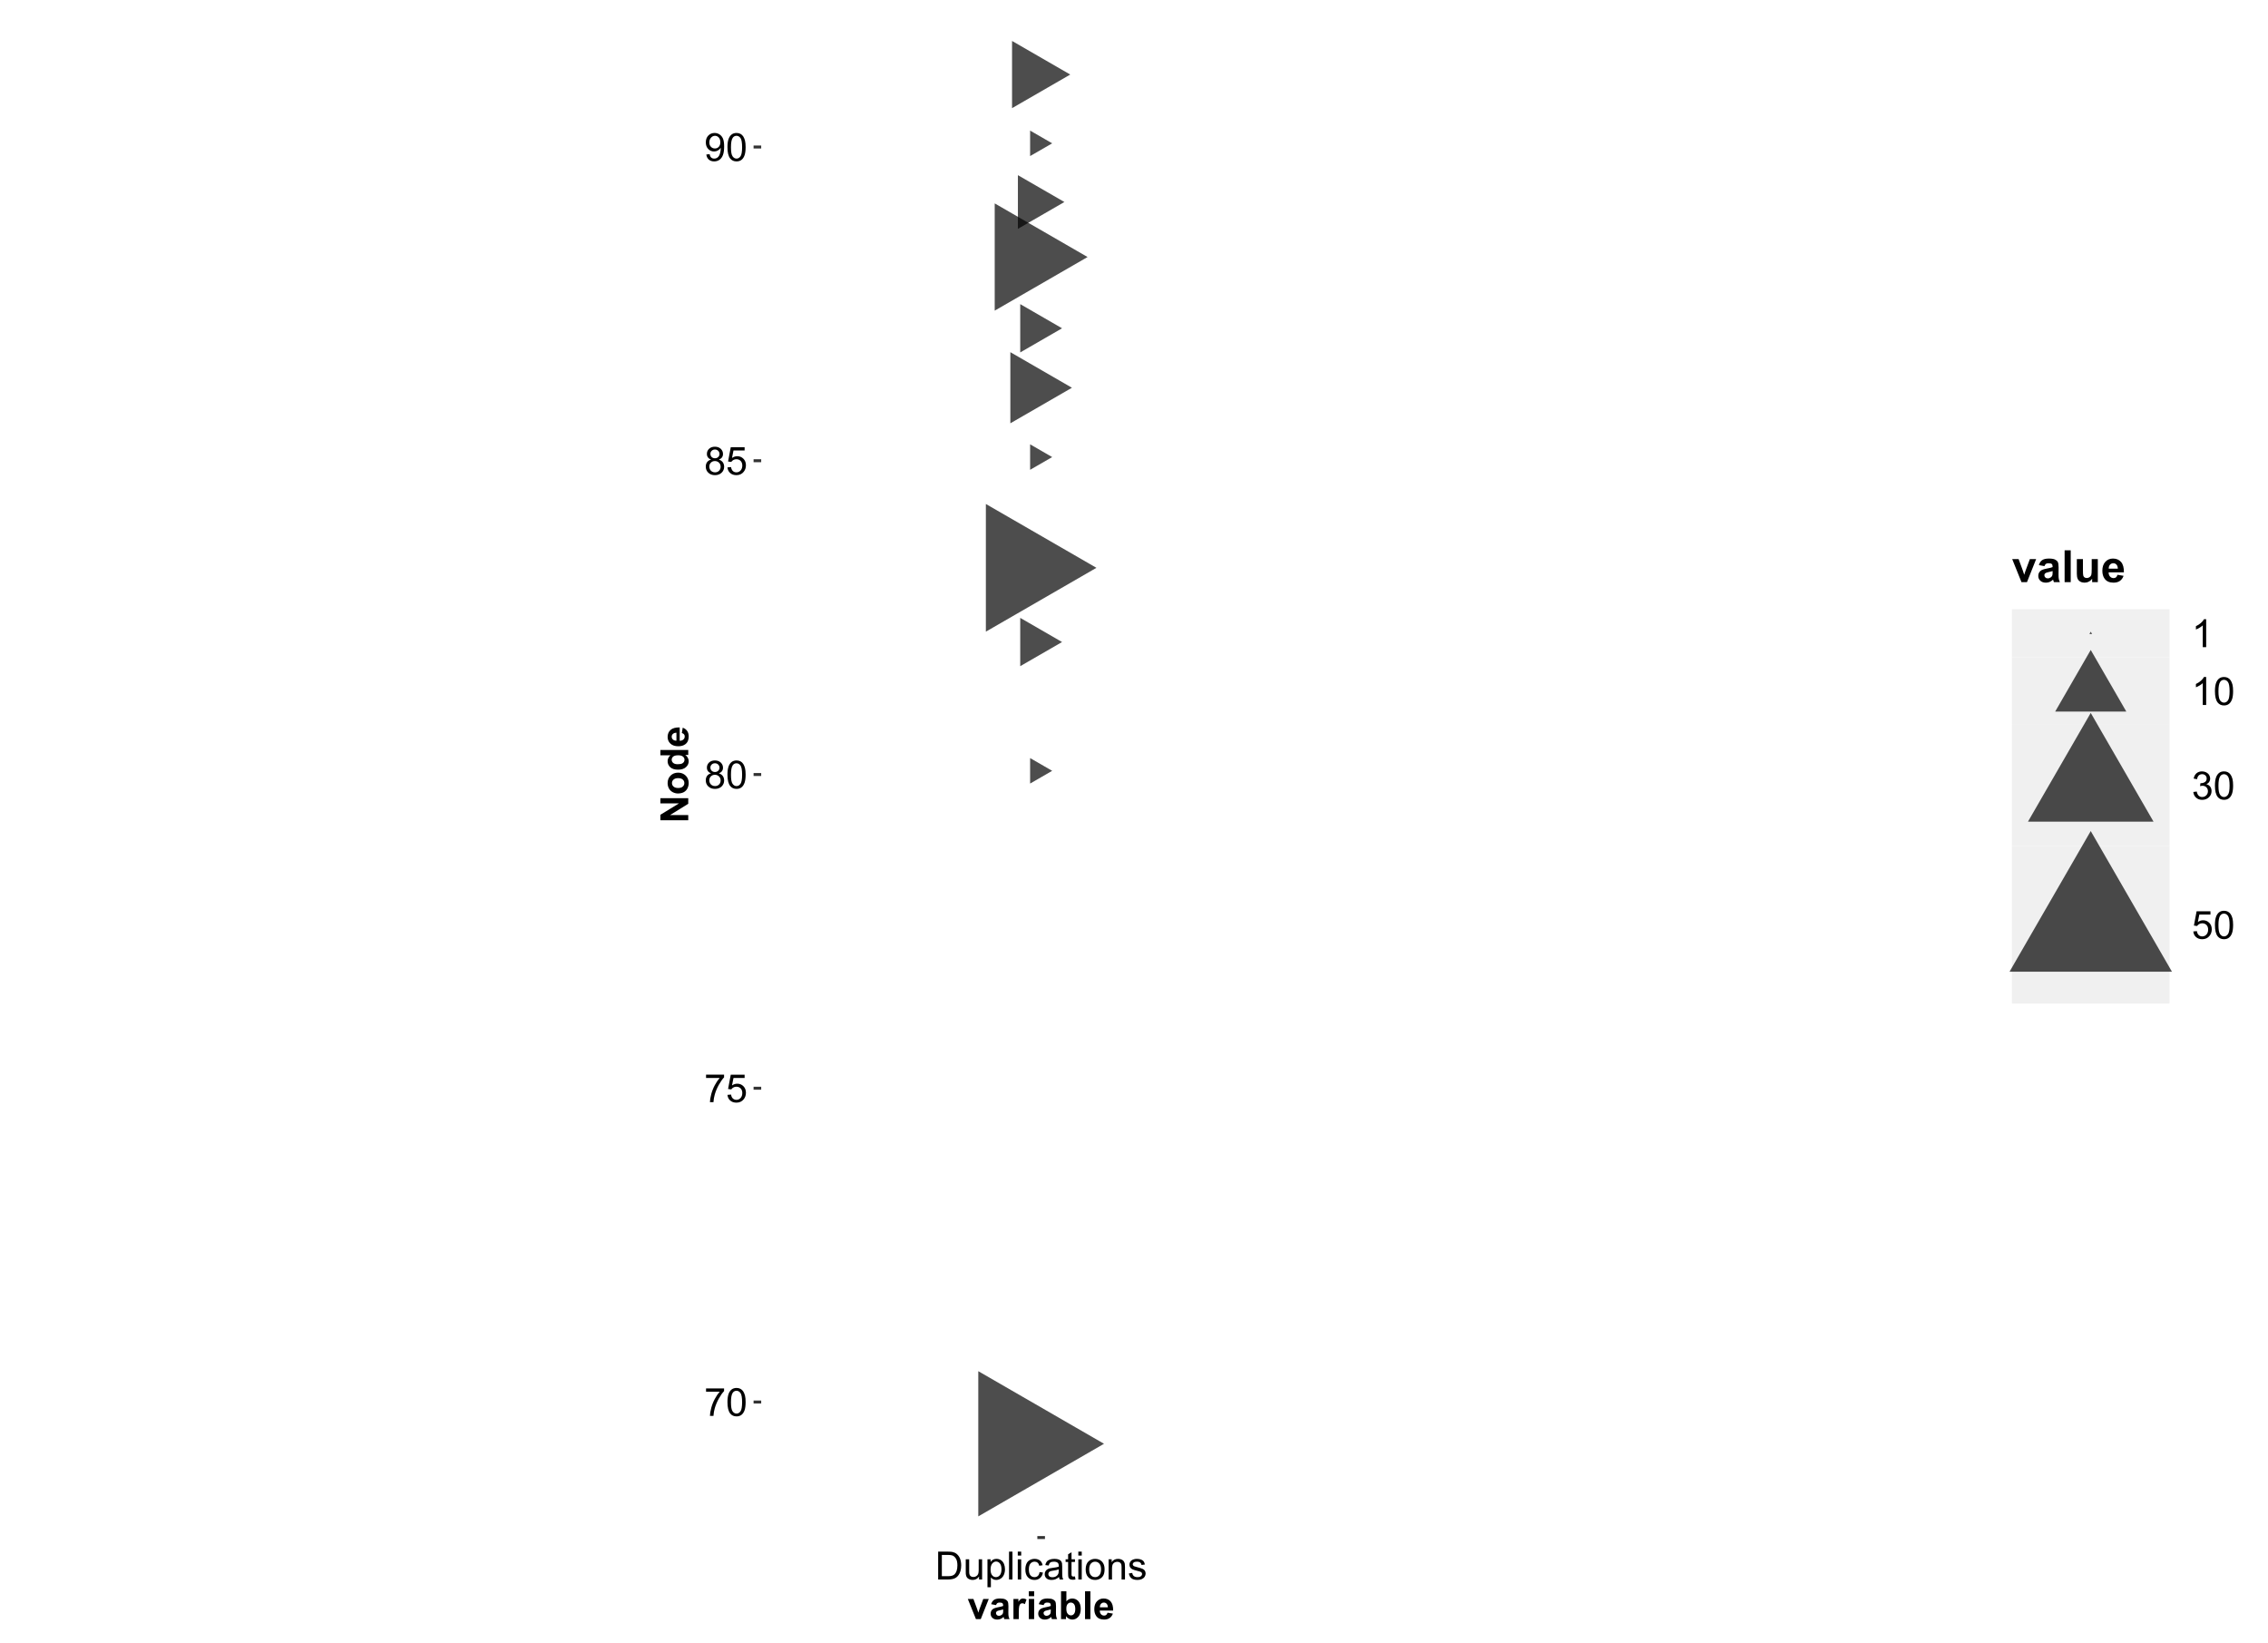 <?xml version="1.0" encoding="UTF-8" standalone="no"?>
<svg
   width="816pt"
   height="591pt"
   viewBox="0 0 816 591"
   version="1.1"
   id="svg33265"
   sodipodi:docname="dupes_triangles.svg"
   inkscape:version="1.2.2 (732a01da63, 2022-12-09)"
   xmlns:inkscape="http://www.inkscape.org/namespaces/inkscape"
   xmlns:sodipodi="http://sodipodi.sourceforge.net/DTD/sodipodi-0.dtd"
   xmlns:xlink="http://www.w3.org/1999/xlink"
   xmlns="http://www.w3.org/2000/svg"
   xmlns:svg="http://www.w3.org/2000/svg">
  <sodipodi:namedview
     id="namedview33267"
     pagecolor="#ffffff"
     bordercolor="#000000"
     borderopacity="0.25"
     inkscape:showpageshadow="2"
     inkscape:pageopacity="0.0"
     inkscape:pagecheckerboard="0"
     inkscape:deskcolor="#d1d1d1"
     inkscape:document-units="pt"
     showgrid="false"
     inkscape:zoom="0.84081346"
     inkscape:cx="604.17682"
     inkscape:cy="242.02752"
     inkscape:window-width="958"
     inkscape:window-height="1002"
     inkscape:window-x="2874"
     inkscape:window-y="0"
     inkscape:window-maximized="0"
     inkscape:current-layer="svg33265" />
  <defs
     id="defs33046">
    <g
       id="g33014">
      <symbol
         overflow="visible"
         id="glyph0-0">
        <path
           style="stroke:none;"
           d="M 1.75 0 L 1.75 -8.75 L 8.75 -8.75 L 8.75 0 Z M 1.969 -0.219 L 8.531 -0.219 L 8.531 -8.531 L 1.969 -8.531 Z M 1.969 -0.219 "
           id="path32900" />
      </symbol>
      <symbol
         overflow="visible"
         id="glyph0-1">
        <path
           style="stroke:none;"
           d="M 0.664 -8.711 L 0.664 -9.891 L 7.148 -9.891 L 7.148 -8.934 C 6.512 -8.25 5.879 -7.348 5.254 -6.227 C 4.625 -5.098 4.141 -3.941 3.801 -2.754 C 3.551 -1.914 3.395 -0.996 3.328 0 L 2.062 0 C 2.078 -0.789 2.23 -1.738 2.527 -2.855 C 2.82 -3.969 3.246 -5.047 3.801 -6.086 C 4.352 -7.121 4.941 -7.996 5.57 -8.711 Z M 0.664 -8.711 "
           id="path32903" />
      </symbol>
      <symbol
         overflow="visible"
         id="glyph0-2">
        <path
           style="stroke:none;"
           d="M 0.582 -4.941 C 0.578 -6.121 0.699 -7.074 0.945 -7.801 C 1.188 -8.52 1.551 -9.078 2.031 -9.473 C 2.512 -9.863 3.117 -10.059 3.848 -10.062 C 4.383 -10.059 4.855 -9.953 5.262 -9.738 C 5.668 -9.52 6 -9.207 6.266 -8.801 C 6.527 -8.391 6.738 -7.891 6.891 -7.309 C 7.039 -6.723 7.113 -5.934 7.117 -4.941 C 7.113 -3.762 6.992 -2.812 6.754 -2.094 C 6.508 -1.367 6.145 -0.809 5.668 -0.418 C 5.184 -0.023 4.578 0.168 3.848 0.172 C 2.879 0.168 2.121 -0.176 1.57 -0.867 C 0.91 -1.699 0.578 -3.055 0.582 -4.941 Z M 1.844 -4.941 C 1.84 -3.293 2.031 -2.199 2.422 -1.656 C 2.805 -1.109 3.281 -0.836 3.848 -0.84 C 4.41 -0.836 4.887 -1.109 5.273 -1.66 C 5.656 -2.203 5.848 -3.297 5.852 -4.941 C 5.848 -6.59 5.656 -7.688 5.273 -8.23 C 4.887 -8.77 4.406 -9.039 3.836 -9.043 C 3.27 -9.039 2.816 -8.801 2.48 -8.328 C 2.051 -7.711 1.84 -6.582 1.844 -4.941 Z M 1.844 -4.941 "
           id="path32906" />
      </symbol>
      <symbol
         overflow="visible"
         id="glyph0-3">
        <path
           style="stroke:none;"
           d="M 0.582 -2.625 L 1.875 -2.734 C 1.969 -2.102 2.188 -1.629 2.539 -1.312 C 2.883 -0.996 3.305 -0.836 3.801 -0.84 C 4.391 -0.836 4.891 -1.059 5.305 -1.508 C 5.711 -1.953 5.918 -2.547 5.922 -3.289 C 5.918 -3.984 5.719 -4.539 5.328 -4.949 C 4.93 -5.352 4.414 -5.555 3.781 -5.559 C 3.383 -5.555 3.027 -5.465 2.707 -5.285 C 2.387 -5.105 2.133 -4.871 1.953 -4.586 L 0.801 -4.738 L 1.77 -9.883 L 6.754 -9.883 L 6.754 -8.711 L 2.754 -8.711 L 2.215 -6.016 C 2.816 -6.434 3.445 -6.645 4.109 -6.645 C 4.98 -6.645 5.719 -6.34 6.324 -5.734 C 6.922 -5.129 7.223 -4.352 7.227 -3.398 C 7.223 -2.492 6.961 -1.707 6.434 -1.047 C 5.789 -0.234 4.91 0.168 3.801 0.172 C 2.887 0.168 2.141 -0.082 1.566 -0.594 C 0.988 -1.102 0.66 -1.781 0.582 -2.625 Z M 0.582 -2.625 "
           id="path32909" />
      </symbol>
      <symbol
         overflow="visible"
         id="glyph0-4">
        <path
           style="stroke:none;"
           d="M 2.477 -5.434 C 1.965 -5.617 1.586 -5.887 1.34 -6.234 C 1.09 -6.578 0.965 -6.992 0.969 -7.477 C 0.965 -8.203 1.227 -8.816 1.754 -9.316 C 2.277 -9.812 2.977 -10.059 3.848 -10.062 C 4.719 -10.059 5.422 -9.805 5.961 -9.301 C 6.492 -8.789 6.762 -8.172 6.762 -7.445 C 6.762 -6.977 6.637 -6.57 6.395 -6.23 C 6.148 -5.883 5.781 -5.617 5.285 -5.434 C 5.898 -5.23 6.363 -4.906 6.688 -4.461 C 7.008 -4.012 7.172 -3.48 7.172 -2.863 C 7.172 -2.004 6.867 -1.285 6.262 -0.703 C 5.652 -0.121 4.855 0.168 3.867 0.172 C 2.879 0.168 2.082 -0.121 1.477 -0.707 C 0.867 -1.289 0.562 -2.02 0.566 -2.898 C 0.562 -3.547 0.727 -4.094 1.062 -4.535 C 1.391 -4.973 1.863 -5.27 2.477 -5.434 Z M 2.227 -7.52 C 2.227 -7.043 2.379 -6.656 2.684 -6.355 C 2.988 -6.055 3.383 -5.906 3.875 -5.906 C 4.344 -5.906 4.734 -6.055 5.039 -6.352 C 5.344 -6.648 5.496 -7.016 5.496 -7.453 C 5.496 -7.902 5.34 -8.281 5.027 -8.59 C 4.715 -8.895 4.324 -9.047 3.863 -9.051 C 3.387 -9.047 2.996 -8.895 2.691 -8.598 C 2.379 -8.293 2.227 -7.934 2.227 -7.52 Z M 1.832 -2.891 C 1.828 -2.539 1.91 -2.203 2.082 -1.875 C 2.246 -1.547 2.496 -1.289 2.824 -1.109 C 3.152 -0.926 3.504 -0.836 3.883 -0.84 C 4.469 -0.836 4.953 -1.027 5.34 -1.406 C 5.719 -1.785 5.91 -2.266 5.914 -2.852 C 5.91 -3.441 5.715 -3.93 5.32 -4.32 C 4.926 -4.703 4.434 -4.898 3.844 -4.902 C 3.262 -4.898 2.781 -4.707 2.402 -4.328 C 2.02 -3.941 1.828 -3.461 1.832 -2.891 Z M 1.832 -2.891 "
           id="path32912" />
      </symbol>
      <symbol
         overflow="visible"
         id="glyph0-5">
        <path
           style="stroke:none;"
           d="M 0.766 -2.316 L 1.949 -2.426 C 2.047 -1.871 2.238 -1.465 2.52 -1.215 C 2.801 -0.961 3.164 -0.836 3.609 -0.84 C 3.984 -0.836 4.312 -0.922 4.602 -1.098 C 4.883 -1.27 5.117 -1.504 5.305 -1.793 C 5.484 -2.082 5.637 -2.473 5.762 -2.965 C 5.879 -3.457 5.941 -3.957 5.945 -4.469 C 5.941 -4.523 5.941 -4.605 5.941 -4.719 C 5.691 -4.32 5.352 -4.004 4.93 -3.762 C 4.5 -3.52 4.039 -3.398 3.547 -3.398 C 2.715 -3.398 2.016 -3.699 1.441 -4.301 C 0.867 -4.902 0.578 -5.695 0.582 -6.68 C 0.578 -7.695 0.879 -8.512 1.48 -9.133 C 2.078 -9.75 2.828 -10.059 3.734 -10.062 C 4.383 -10.059 4.98 -9.883 5.52 -9.535 C 6.059 -9.18 6.469 -8.68 6.75 -8.035 C 7.031 -7.383 7.172 -6.445 7.172 -5.215 C 7.172 -3.934 7.031 -2.914 6.754 -2.156 C 6.473 -1.398 6.059 -0.82 5.512 -0.422 C 4.961 -0.027 4.316 0.168 3.582 0.172 C 2.793 0.168 2.152 -0.047 1.66 -0.48 C 1.16 -0.914 0.863 -1.523 0.766 -2.316 Z M 5.805 -6.742 C 5.801 -7.445 5.613 -8.004 5.238 -8.422 C 4.863 -8.832 4.41 -9.039 3.883 -9.043 C 3.332 -9.039 2.855 -8.816 2.453 -8.371 C 2.043 -7.922 1.84 -7.344 1.844 -6.637 C 1.84 -5.996 2.031 -5.477 2.422 -5.082 C 2.805 -4.68 3.281 -4.48 3.848 -4.484 C 4.414 -4.48 4.883 -4.68 5.254 -5.082 C 5.617 -5.477 5.801 -6.031 5.805 -6.742 Z M 5.805 -6.742 "
           id="path32915" />
      </symbol>
      <symbol
         overflow="visible"
         id="glyph0-6">
        <path
           style="stroke:none;"
           d="M 1.078 0 L 1.078 -10.023 L 4.531 -10.023 C 5.309 -10.02 5.906 -9.973 6.316 -9.879 C 6.891 -9.746 7.379 -9.504 7.785 -9.16 C 8.312 -8.711 8.707 -8.141 8.973 -7.449 C 9.23 -6.75 9.363 -5.957 9.367 -5.066 C 9.363 -4.301 9.273 -3.625 9.098 -3.039 C 8.918 -2.449 8.691 -1.965 8.414 -1.582 C 8.137 -1.195 7.832 -0.891 7.504 -0.672 C 7.172 -0.449 6.773 -0.281 6.305 -0.172 C 5.836 -0.055 5.297 0 4.695 0 Z M 2.406 -1.184 L 4.547 -1.184 C 5.207 -1.184 5.723 -1.242 6.102 -1.367 C 6.473 -1.484 6.773 -1.66 7 -1.887 C 7.312 -2.199 7.559 -2.621 7.734 -3.156 C 7.91 -3.684 7.996 -4.328 8 -5.086 C 7.996 -6.133 7.824 -6.938 7.48 -7.5 C 7.133 -8.062 6.715 -8.438 6.227 -8.633 C 5.871 -8.766 5.301 -8.836 4.512 -8.84 L 2.406 -8.84 Z M 2.406 -1.184 "
           id="path32918" />
      </symbol>
      <symbol
         overflow="visible"
         id="glyph0-7">
        <path
           style="stroke:none;"
           d="M 5.68 0 L 5.68 -1.066 C 5.109 -0.246 4.344 0.164 3.375 0.164 C 2.945 0.164 2.543 0.082 2.176 -0.082 C 1.801 -0.246 1.527 -0.449 1.348 -0.699 C 1.168 -0.945 1.039 -1.25 0.969 -1.613 C 0.914 -1.852 0.891 -2.234 0.895 -2.762 L 0.895 -7.258 L 2.125 -7.258 L 2.125 -3.234 C 2.121 -2.59 2.148 -2.156 2.203 -1.934 C 2.277 -1.609 2.438 -1.355 2.691 -1.172 C 2.941 -0.984 3.254 -0.891 3.625 -0.895 C 3.988 -0.891 4.332 -0.984 4.66 -1.176 C 4.98 -1.363 5.211 -1.621 5.348 -1.949 C 5.48 -2.273 5.547 -2.746 5.551 -3.371 L 5.551 -7.258 L 6.781 -7.258 L 6.781 0 Z M 5.68 0 "
           id="path32921" />
      </symbol>
      <symbol
         overflow="visible"
         id="glyph0-8">
        <path
           style="stroke:none;"
           d="M 0.922 2.781 L 0.922 -7.258 L 2.043 -7.258 L 2.043 -6.316 C 2.305 -6.684 2.602 -6.957 2.938 -7.145 C 3.266 -7.324 3.672 -7.418 4.148 -7.422 C 4.766 -7.418 5.312 -7.258 5.789 -6.945 C 6.262 -6.625 6.617 -6.176 6.863 -5.594 C 7.102 -5.012 7.223 -4.375 7.227 -3.684 C 7.223 -2.938 7.09 -2.27 6.824 -1.676 C 6.555 -1.082 6.168 -0.625 5.664 -0.309 C 5.152 0.008 4.617 0.164 4.062 0.164 C 3.648 0.164 3.281 0.078 2.957 -0.094 C 2.629 -0.266 2.359 -0.484 2.152 -0.75 L 2.152 2.781 Z M 2.039 -3.59 C 2.039 -2.652 2.227 -1.961 2.605 -1.516 C 2.98 -1.066 3.438 -0.844 3.977 -0.848 C 4.52 -0.844 4.988 -1.074 5.383 -1.539 C 5.77 -2 5.965 -2.719 5.969 -3.691 C 5.965 -4.613 5.773 -5.305 5.398 -5.77 C 5.016 -6.227 4.562 -6.457 4.031 -6.461 C 3.508 -6.457 3.043 -6.211 2.641 -5.727 C 2.238 -5.234 2.039 -4.523 2.039 -3.59 Z M 2.039 -3.59 "
           id="path32924" />
      </symbol>
      <symbol
         overflow="visible"
         id="glyph0-9">
        <path
           style="stroke:none;"
           d="M 0.895 0 L 0.895 -10.023 L 2.125 -10.023 L 2.125 0 Z M 0.895 0 "
           id="path32927" />
      </symbol>
      <symbol
         overflow="visible"
         id="glyph0-10">
        <path
           style="stroke:none;"
           d="M 0.93 -8.605 L 0.93 -10.023 L 2.16 -10.023 L 2.16 -8.605 Z M 0.93 0 L 0.93 -7.258 L 2.16 -7.258 L 2.16 0 Z M 0.93 0 "
           id="path32930" />
      </symbol>
      <symbol
         overflow="visible"
         id="glyph0-11">
        <path
           style="stroke:none;"
           d="M 5.66 -2.66 L 6.871 -2.5 C 6.734 -1.664 6.395 -1.012 5.855 -0.543 C 5.309 -0.07 4.641 0.164 3.848 0.164 C 2.852 0.164 2.055 -0.16 1.453 -0.809 C 0.848 -1.457 0.543 -2.387 0.547 -3.602 C 0.543 -4.383 0.676 -5.07 0.938 -5.66 C 1.195 -6.246 1.59 -6.684 2.121 -6.98 C 2.652 -7.27 3.23 -7.418 3.855 -7.422 C 4.645 -7.418 5.289 -7.219 5.789 -6.824 C 6.289 -6.422 6.609 -5.855 6.754 -5.125 L 5.559 -4.941 C 5.441 -5.426 5.238 -5.793 4.953 -6.043 C 4.66 -6.285 4.312 -6.41 3.902 -6.414 C 3.281 -6.41 2.777 -6.188 2.391 -5.746 C 2.004 -5.297 1.809 -4.594 1.812 -3.637 C 1.809 -2.656 1.996 -1.945 2.371 -1.508 C 2.742 -1.062 3.23 -0.844 3.836 -0.848 C 4.316 -0.844 4.719 -0.992 5.043 -1.289 C 5.367 -1.586 5.574 -2.043 5.66 -2.66 Z M 5.66 -2.66 "
           id="path32933" />
      </symbol>
      <symbol
         overflow="visible"
         id="glyph0-12">
        <path
           style="stroke:none;"
           d="M 5.66 -0.895 C 5.203 -0.504 4.762 -0.23 4.344 -0.074 C 3.918 0.086 3.469 0.164 2.988 0.164 C 2.188 0.164 1.574 -0.027 1.148 -0.418 C 0.719 -0.805 0.504 -1.305 0.508 -1.914 C 0.504 -2.266 0.586 -2.59 0.75 -2.887 C 0.91 -3.18 1.121 -3.414 1.383 -3.594 C 1.645 -3.77 1.938 -3.906 2.27 -4 C 2.508 -4.059 2.875 -4.121 3.363 -4.184 C 4.355 -4.301 5.086 -4.441 5.559 -4.609 C 5.559 -4.773 5.559 -4.879 5.562 -4.93 C 5.559 -5.426 5.445 -5.781 5.215 -5.988 C 4.898 -6.266 4.43 -6.402 3.812 -6.406 C 3.23 -6.402 2.805 -6.301 2.531 -6.102 C 2.254 -5.895 2.051 -5.535 1.922 -5.023 L 0.719 -5.188 C 0.824 -5.699 1.004 -6.117 1.258 -6.434 C 1.504 -6.75 1.867 -6.992 2.344 -7.164 C 2.816 -7.332 3.363 -7.418 3.992 -7.422 C 4.609 -7.418 5.113 -7.344 5.504 -7.203 C 5.887 -7.055 6.172 -6.871 6.359 -6.652 C 6.539 -6.43 6.668 -6.152 6.742 -5.816 C 6.777 -5.605 6.797 -5.227 6.801 -4.684 L 6.801 -3.043 C 6.797 -1.895 6.824 -1.172 6.879 -0.871 C 6.934 -0.566 7.035 -0.277 7.191 0 L 5.906 0 C 5.777 -0.254 5.695 -0.551 5.66 -0.895 Z M 5.559 -3.645 C 5.109 -3.461 4.438 -3.305 3.547 -3.18 C 3.039 -3.105 2.684 -3.023 2.473 -2.934 C 2.262 -2.84 2.098 -2.707 1.988 -2.531 C 1.871 -2.355 1.816 -2.16 1.82 -1.949 C 1.816 -1.617 1.941 -1.344 2.191 -1.129 C 2.438 -0.906 2.801 -0.797 3.281 -0.801 C 3.754 -0.797 4.176 -0.898 4.547 -1.109 C 4.914 -1.312 5.184 -1.598 5.359 -1.961 C 5.488 -2.238 5.555 -2.648 5.559 -3.191 Z M 5.559 -3.645 "
           id="path32936" />
      </symbol>
      <symbol
         overflow="visible"
         id="glyph0-13">
        <path
           style="stroke:none;"
           d="M 3.609 -1.102 L 3.789 -0.016 C 3.438 0.059 3.129 0.094 2.859 0.094 C 2.41 0.094 2.062 0.023 1.816 -0.117 C 1.57 -0.258 1.395 -0.441 1.297 -0.672 C 1.195 -0.902 1.148 -1.387 1.148 -2.125 L 1.148 -6.305 L 0.246 -6.305 L 0.246 -7.258 L 1.148 -7.258 L 1.148 -9.059 L 2.371 -9.797 L 2.371 -7.258 L 3.609 -7.258 L 3.609 -6.305 L 2.371 -6.305 L 2.371 -2.059 C 2.367 -1.703 2.387 -1.477 2.434 -1.379 C 2.473 -1.277 2.547 -1.199 2.648 -1.141 C 2.746 -1.082 2.887 -1.055 3.07 -1.055 C 3.203 -1.055 3.383 -1.07 3.609 -1.102 Z M 3.609 -1.102 "
           id="path32939" />
      </symbol>
      <symbol
         overflow="visible"
         id="glyph0-14">
        <path
           style="stroke:none;"
           d="M 0.465 -3.629 C 0.461 -4.973 0.836 -5.969 1.586 -6.617 C 2.207 -7.148 2.969 -7.418 3.867 -7.422 C 4.867 -7.418 5.684 -7.09 6.316 -6.441 C 6.949 -5.785 7.266 -4.883 7.266 -3.734 C 7.266 -2.797 7.125 -2.062 6.844 -1.527 C 6.562 -0.992 6.152 -0.578 5.621 -0.281 C 5.082 0.016 4.5 0.164 3.867 0.164 C 2.852 0.164 2.027 -0.16 1.402 -0.812 C 0.773 -1.461 0.461 -2.398 0.465 -3.629 Z M 1.73 -3.629 C 1.727 -2.695 1.93 -2 2.336 -1.539 C 2.738 -1.074 3.25 -0.844 3.867 -0.848 C 4.477 -0.844 4.984 -1.074 5.391 -1.543 C 5.797 -2.004 6 -2.715 6 -3.672 C 6 -4.566 5.793 -5.246 5.387 -5.711 C 4.977 -6.172 4.473 -6.402 3.867 -6.406 C 3.25 -6.402 2.738 -6.172 2.336 -5.715 C 1.93 -5.25 1.727 -4.555 1.73 -3.629 Z M 1.73 -3.629 "
           id="path32942" />
      </symbol>
      <symbol
         overflow="visible"
         id="glyph0-15">
        <path
           style="stroke:none;"
           d="M 0.922 0 L 0.922 -7.258 L 2.031 -7.258 L 2.031 -6.227 C 2.559 -7.02 3.328 -7.418 4.34 -7.422 C 4.773 -7.418 5.176 -7.34 5.547 -7.188 C 5.91 -7.027 6.184 -6.82 6.371 -6.57 C 6.551 -6.312 6.68 -6.012 6.754 -5.66 C 6.797 -5.434 6.82 -5.035 6.82 -4.465 L 6.82 0 L 5.594 0 L 5.594 -4.414 C 5.59 -4.914 5.543 -5.289 5.449 -5.539 C 5.352 -5.785 5.18 -5.984 4.938 -6.137 C 4.691 -6.281 4.406 -6.355 4.082 -6.359 C 3.555 -6.355 3.102 -6.191 2.723 -5.859 C 2.34 -5.523 2.148 -4.891 2.152 -3.965 L 2.152 0 Z M 0.922 0 "
           id="path32945" />
      </symbol>
      <symbol
         overflow="visible"
         id="glyph0-16">
        <path
           style="stroke:none;"
           d="M 0.43 -2.168 L 1.648 -2.359 C 1.711 -1.867 1.902 -1.492 2.219 -1.234 C 2.527 -0.973 2.965 -0.844 3.527 -0.848 C 4.09 -0.844 4.508 -0.957 4.785 -1.191 C 5.055 -1.418 5.191 -1.691 5.195 -2.004 C 5.191 -2.281 5.07 -2.5 4.832 -2.66 C 4.66 -2.77 4.242 -2.906 3.574 -3.078 C 2.672 -3.301 2.047 -3.5 1.699 -3.668 C 1.348 -3.832 1.082 -4.059 0.906 -4.355 C 0.723 -4.645 0.633 -4.973 0.637 -5.332 C 0.633 -5.652 0.707 -5.949 0.855 -6.23 C 1.004 -6.504 1.203 -6.734 1.461 -6.918 C 1.648 -7.055 1.91 -7.172 2.246 -7.273 C 2.574 -7.367 2.93 -7.418 3.309 -7.422 C 3.875 -7.418 4.375 -7.336 4.809 -7.176 C 5.234 -7.008 5.551 -6.785 5.762 -6.508 C 5.965 -6.227 6.109 -5.852 6.188 -5.387 L 4.984 -5.223 C 4.926 -5.59 4.766 -5.883 4.508 -6.098 C 4.242 -6.305 3.875 -6.41 3.398 -6.414 C 2.832 -6.41 2.426 -6.316 2.188 -6.133 C 1.941 -5.941 1.82 -5.723 1.824 -5.477 C 1.82 -5.312 1.871 -5.168 1.977 -5.047 C 2.07 -4.91 2.227 -4.801 2.445 -4.719 C 2.566 -4.668 2.93 -4.562 3.535 -4.402 C 4.402 -4.168 5.012 -3.98 5.355 -3.832 C 5.699 -3.684 5.969 -3.465 6.164 -3.184 C 6.359 -2.898 6.457 -2.551 6.461 -2.133 C 6.457 -1.719 6.336 -1.332 6.102 -0.973 C 5.859 -0.609 5.516 -0.328 5.066 -0.133 C 4.613 0.066 4.102 0.164 3.535 0.164 C 2.586 0.164 1.867 -0.031 1.375 -0.422 C 0.879 -0.812 0.562 -1.395 0.43 -2.168 Z M 0.43 -2.168 "
           id="path32948" />
      </symbol>
      <symbol
         overflow="visible"
         id="glyph0-17">
        <path
           style="stroke:none;"
           d="M 5.215 0 L 3.984 0 L 3.984 -7.84 C 3.688 -7.559 3.297 -7.273 2.816 -6.992 C 2.336 -6.707 1.906 -6.496 1.523 -6.359 L 1.523 -7.547 C 2.211 -7.867 2.812 -8.258 3.328 -8.723 C 3.844 -9.18 4.207 -9.625 4.422 -10.062 L 5.215 -10.062 Z M 5.215 0 "
           id="path32951" />
      </symbol>
      <symbol
         overflow="visible"
         id="glyph0-18">
        <path
           style="stroke:none;"
           d="M 0.586 -2.645 L 1.82 -2.809 C 1.957 -2.109 2.195 -1.609 2.539 -1.301 C 2.875 -0.992 3.289 -0.836 3.781 -0.84 C 4.355 -0.836 4.844 -1.039 5.246 -1.441 C 5.641 -1.84 5.84 -2.336 5.844 -2.934 C 5.84 -3.496 5.656 -3.961 5.289 -4.332 C 4.918 -4.695 4.449 -4.879 3.883 -4.883 C 3.648 -4.879 3.359 -4.832 3.016 -4.742 L 3.152 -5.824 C 3.23 -5.816 3.297 -5.812 3.352 -5.812 C 3.875 -5.812 4.344 -5.949 4.766 -6.223 C 5.18 -6.496 5.391 -6.914 5.395 -7.484 C 5.391 -7.934 5.238 -8.309 4.934 -8.605 C 4.629 -8.898 4.234 -9.047 3.754 -9.051 C 3.273 -9.047 2.875 -8.895 2.555 -8.598 C 2.234 -8.293 2.027 -7.844 1.941 -7.246 L 0.711 -7.465 C 0.859 -8.289 1.203 -8.926 1.734 -9.383 C 2.266 -9.832 2.93 -10.059 3.727 -10.062 C 4.273 -10.059 4.773 -9.941 5.234 -9.711 C 5.691 -9.473 6.043 -9.152 6.289 -8.75 C 6.531 -8.34 6.656 -7.91 6.656 -7.457 C 6.656 -7.023 6.539 -6.629 6.309 -6.273 C 6.074 -5.918 5.73 -5.637 5.277 -5.43 C 5.867 -5.289 6.328 -5.004 6.656 -4.574 C 6.984 -4.141 7.148 -3.602 7.148 -2.961 C 7.148 -2.082 6.828 -1.34 6.191 -0.734 C 5.551 -0.125 4.746 0.176 3.773 0.18 C 2.891 0.176 2.16 -0.082 1.582 -0.605 C 1 -1.129 0.668 -1.809 0.586 -2.645 Z M 0.586 -2.645 "
           id="path32954" />
      </symbol>
      <symbol
         overflow="visible"
         id="glyph1-0">
        <path
           style="stroke:none;"
           d="M 1.75 0 L 1.75 -8.75 L 8.75 -8.75 L 8.75 0 Z M 1.969 -0.219 L 8.531 -0.219 L 8.531 -8.531 L 1.969 -8.531 Z M 1.969 -0.219 "
           id="path32957" />
      </symbol>
      <symbol
         overflow="visible"
         id="glyph1-1">
        <path
           style="stroke:none;"
           d="M 3 0 L 0.074 -7.258 L 2.094 -7.258 L 3.461 -3.555 L 3.855 -2.316 C 3.957 -2.629 4.023 -2.836 4.055 -2.938 C 4.117 -3.141 4.184 -3.348 4.258 -3.555 L 5.641 -7.258 L 7.617 -7.258 L 4.73 0 Z M 3 0 "
           id="path32960" />
      </symbol>
      <symbol
         overflow="visible"
         id="glyph1-2">
        <path
           style="stroke:none;"
           d="M 2.441 -5.047 L 0.695 -5.359 C 0.891 -6.059 1.227 -6.578 1.707 -6.918 C 2.184 -7.25 2.898 -7.418 3.844 -7.422 C 4.695 -7.418 5.332 -7.316 5.754 -7.117 C 6.172 -6.914 6.465 -6.656 6.641 -6.348 C 6.809 -6.031 6.895 -5.461 6.898 -4.629 L 6.875 -2.387 C 6.871 -1.746 6.902 -1.277 6.969 -0.973 C 7.027 -0.668 7.145 -0.344 7.312 0 L 5.414 0 C 5.363 -0.125 5.301 -0.312 5.23 -0.566 C 5.195 -0.68 5.172 -0.754 5.16 -0.793 C 4.828 -0.469 4.477 -0.23 4.105 -0.074 C 3.73 0.086 3.332 0.164 2.914 0.164 C 2.16 0.164 1.57 -0.039 1.145 -0.445 C 0.711 -0.852 0.496 -1.363 0.5 -1.984 C 0.496 -2.391 0.594 -2.754 0.793 -3.078 C 0.984 -3.398 1.262 -3.645 1.617 -3.816 C 1.969 -3.984 2.477 -4.137 3.145 -4.266 C 4.039 -4.434 4.66 -4.59 5.012 -4.738 L 5.012 -4.93 C 5.008 -5.297 4.918 -5.562 4.738 -5.719 C 4.555 -5.875 4.211 -5.953 3.703 -5.953 C 3.359 -5.953 3.09 -5.883 2.902 -5.75 C 2.707 -5.613 2.555 -5.379 2.441 -5.047 Z M 5.012 -3.484 C 4.762 -3.402 4.371 -3.305 3.84 -3.191 C 3.305 -3.078 2.957 -2.969 2.797 -2.859 C 2.543 -2.68 2.418 -2.453 2.422 -2.18 C 2.418 -1.91 2.52 -1.676 2.723 -1.48 C 2.922 -1.281 3.176 -1.184 3.484 -1.188 C 3.832 -1.184 4.164 -1.297 4.477 -1.531 C 4.711 -1.699 4.863 -1.914 4.938 -2.168 C 4.984 -2.332 5.008 -2.641 5.012 -3.102 Z M 5.012 -3.484 "
           id="path32963" />
      </symbol>
      <symbol
         overflow="visible"
         id="glyph1-3">
        <path
           style="stroke:none;"
           d="M 2.844 0 L 0.922 0 L 0.922 -7.258 L 2.707 -7.258 L 2.707 -6.227 C 3.012 -6.715 3.285 -7.035 3.531 -7.191 C 3.773 -7.34 4.051 -7.418 4.359 -7.422 C 4.797 -7.418 5.219 -7.297 5.625 -7.062 L 5.031 -5.387 C 4.707 -5.594 4.406 -5.699 4.129 -5.703 C 3.859 -5.699 3.633 -5.625 3.445 -5.48 C 3.258 -5.328 3.109 -5.062 3.004 -4.676 C 2.895 -4.285 2.84 -3.473 2.844 -2.242 Z M 2.844 0 "
           id="path32966" />
      </symbol>
      <symbol
         overflow="visible"
         id="glyph1-4">
        <path
           style="stroke:none;"
           d="M 1.004 -8.242 L 1.004 -10.023 L 2.926 -10.023 L 2.926 -8.242 Z M 1.004 0 L 1.004 -7.258 L 2.926 -7.258 L 2.926 0 Z M 1.004 0 "
           id="path32969" />
      </symbol>
      <symbol
         overflow="visible"
         id="glyph1-5">
        <path
           style="stroke:none;"
           d="M 0.922 0 L 0.922 -10.023 L 2.844 -10.023 L 2.844 -6.414 C 3.434 -7.082 4.137 -7.418 4.949 -7.422 C 5.828 -7.418 6.559 -7.098 7.141 -6.461 C 7.719 -5.82 8.008 -4.902 8.012 -3.703 C 8.008 -2.461 7.715 -1.504 7.125 -0.84 C 6.535 -0.168 5.816 0.164 4.977 0.164 C 4.559 0.164 4.152 0.062 3.75 -0.145 C 3.344 -0.352 2.996 -0.66 2.707 -1.066 L 2.707 0 Z M 2.828 -3.789 C 2.824 -3.035 2.945 -2.477 3.188 -2.117 C 3.516 -1.602 3.957 -1.348 4.512 -1.352 C 4.934 -1.348 5.293 -1.527 5.594 -1.895 C 5.891 -2.254 6.039 -2.828 6.043 -3.609 C 6.039 -4.438 5.891 -5.035 5.59 -5.402 C 5.289 -5.77 4.902 -5.953 4.438 -5.953 C 3.973 -5.953 3.59 -5.773 3.285 -5.418 C 2.977 -5.059 2.824 -4.516 2.828 -3.789 Z M 2.828 -3.789 "
           id="path32972" />
      </symbol>
      <symbol
         overflow="visible"
         id="glyph1-6">
        <path
           style="stroke:none;"
           d="M 1.004 0 L 1.004 -10.023 L 2.926 -10.023 L 2.926 0 Z M 1.004 0 "
           id="path32975" />
      </symbol>
      <symbol
         overflow="visible"
         id="glyph1-7">
        <path
           style="stroke:none;"
           d="M 5.211 -2.312 L 7.125 -1.988 C 6.875 -1.285 6.484 -0.754 5.957 -0.387 C 5.422 -0.02 4.758 0.164 3.965 0.164 C 2.699 0.164 1.766 -0.246 1.164 -1.074 C 0.684 -1.73 0.445 -2.566 0.445 -3.574 C 0.445 -4.777 0.758 -5.719 1.387 -6.398 C 2.016 -7.078 2.812 -7.418 3.773 -7.422 C 4.852 -7.418 5.703 -7.062 6.328 -6.352 C 6.953 -5.641 7.25 -4.547 7.227 -3.078 L 2.414 -3.078 C 2.426 -2.504 2.578 -2.062 2.875 -1.746 C 3.168 -1.43 3.539 -1.27 3.984 -1.273 C 4.285 -1.27 4.535 -1.352 4.742 -1.52 C 4.945 -1.68 5.102 -1.945 5.211 -2.312 Z M 5.32 -4.25 C 5.305 -4.805 5.16 -5.23 4.887 -5.52 C 4.613 -5.809 4.281 -5.953 3.891 -5.953 C 3.469 -5.953 3.121 -5.801 2.852 -5.496 C 2.574 -5.191 2.438 -4.773 2.445 -4.25 Z M 5.32 -4.25 "
           id="path32978" />
      </symbol>
      <symbol
         overflow="visible"
         id="glyph2-0">
        <path
           style="stroke:none;"
           d="M 0 -1.75 L -8.75 -1.75 L -8.75 -8.75 L 0 -8.75 Z M -0.219 -1.969 L -0.219 -8.531 L -8.531 -8.531 L -8.531 -1.969 Z M -0.219 -1.969 "
           id="path32981" />
      </symbol>
      <symbol
         overflow="visible"
         id="glyph2-1">
        <path
           style="stroke:none;"
           d="M 0 -1.039 L -10.023 -1.039 L -10.023 -3.008 L -3.328 -7.109 L -10.023 -7.109 L -10.023 -8.988 L 0 -8.988 L 0 -6.961 L -6.535 -2.918 L 0 -2.918 Z M 0 -1.039 "
           id="path32984" />
      </symbol>
      <symbol
         overflow="visible"
         id="glyph2-2">
        <path
           style="stroke:none;"
           d="M -3.734 -0.562 C -4.367 -0.562 -4.984 -0.719 -5.582 -1.031 C -6.18 -1.344 -6.637 -1.789 -6.949 -2.367 C -7.262 -2.945 -7.418 -3.59 -7.422 -4.301 C -7.418 -5.398 -7.062 -6.297 -6.352 -7 C -5.641 -7.699 -4.738 -8.051 -3.648 -8.055 C -2.551 -8.051 -1.641 -7.695 -0.918 -6.988 C -0.195 -6.277 0.164 -5.387 0.164 -4.312 C 0.164 -3.648 0.016 -3.012 -0.285 -2.41 C -0.586 -1.801 -1.027 -1.344 -1.609 -1.031 C -2.188 -0.719 -2.895 -0.562 -3.734 -0.562 Z M -3.629 -2.531 C -2.906 -2.531 -2.355 -2.699 -1.977 -3.043 C -1.59 -3.379 -1.398 -3.801 -1.402 -4.305 C -1.398 -4.805 -1.59 -5.227 -1.977 -5.566 C -2.355 -5.906 -2.914 -6.074 -3.645 -6.078 C -4.355 -6.074 -4.902 -5.906 -5.285 -5.566 C -5.668 -5.227 -5.859 -4.805 -5.859 -4.305 C -5.859 -3.801 -5.668 -3.379 -5.285 -3.043 C -4.902 -2.699 -4.348 -2.531 -3.629 -2.531 Z M -3.629 -2.531 "
           id="path32987" />
      </symbol>
      <symbol
         overflow="visible"
         id="glyph2-3">
        <path
           style="stroke:none;"
           d="M 0 -7.664 L 0 -5.879 L -1.066 -5.879 C -0.652 -5.578 -0.344 -5.23 -0.141 -4.828 C 0.062 -4.426 0.164 -4.02 0.164 -3.609 C 0.164 -2.773 -0.172 -2.059 -0.844 -1.465 C -1.516 -0.871 -2.453 -0.574 -3.656 -0.574 C -4.887 -0.574 -5.82 -0.863 -6.461 -1.441 C -7.098 -2.02 -7.418 -2.75 -7.422 -3.637 C -7.418 -4.445 -7.082 -5.148 -6.414 -5.742 L -10.023 -5.742 L -10.023 -7.664 Z M -3.789 -2.535 C -3.012 -2.531 -2.449 -2.641 -2.105 -2.859 C -1.598 -3.164 -1.348 -3.594 -1.352 -4.156 C -1.348 -4.594 -1.535 -4.973 -1.914 -5.285 C -2.289 -5.594 -2.852 -5.746 -3.602 -5.75 C -4.434 -5.746 -5.035 -5.598 -5.402 -5.297 C -5.77 -4.996 -5.953 -4.609 -5.953 -4.141 C -5.953 -3.684 -5.77 -3.301 -5.41 -2.996 C -5.043 -2.684 -4.504 -2.531 -3.789 -2.535 Z M -3.789 -2.535 "
           id="path32990" />
      </symbol>
      <symbol
         overflow="visible"
         id="glyph2-4">
        <path
           style="stroke:none;"
           d="M -2.309 -5.211 L -1.988 -7.125 C -1.285 -6.875 -0.754 -6.484 -0.387 -5.957 C -0.02 -5.422 0.164 -4.758 0.164 -3.965 C 0.164 -2.699 -0.246 -1.766 -1.074 -1.164 C -1.73 -0.684 -2.566 -0.445 -3.574 -0.445 C -4.777 -0.445 -5.719 -0.758 -6.398 -1.387 C -7.078 -2.016 -7.418 -2.812 -7.422 -3.773 C -7.418 -4.852 -7.062 -5.703 -6.352 -6.328 C -5.641 -6.953 -4.547 -7.25 -3.074 -7.227 L -3.078 -2.414 C -2.504 -2.426 -2.062 -2.578 -1.746 -2.875 C -1.426 -3.168 -1.266 -3.539 -1.27 -3.984 C -1.266 -4.285 -1.348 -4.535 -1.516 -4.742 C -1.676 -4.945 -1.941 -5.102 -2.309 -5.211 Z M -4.25 -5.32 C -4.805 -5.305 -5.23 -5.16 -5.52 -4.887 C -5.809 -4.613 -5.953 -4.281 -5.953 -3.891 C -5.953 -3.469 -5.801 -3.121 -5.496 -2.852 C -5.191 -2.574 -4.773 -2.441 -4.25 -2.449 Z M -4.25 -5.32 "
           id="path32993" />
      </symbol>
      <symbol
         overflow="visible"
         id="glyph3-0">
        <path
           style="stroke:none;"
           d="M 2 0 L 2 -10 L 10 -10 L 10 0 Z M 2.25 -0.25 L 9.75 -0.25 L 9.75 -9.75 L 2.25 -9.75 Z M 2.25 -0.25 "
           id="path32996" />
      </symbol>
      <symbol
         overflow="visible"
         id="glyph3-1">
        <path
           style="stroke:none;"
           d="M 3.43 0 L 0.086 -8.297 L 2.391 -8.297 L 3.953 -4.062 L 4.406 -2.648 C 4.523 -3.008 4.598 -3.242 4.633 -3.359 C 4.703 -3.59 4.781 -3.824 4.867 -4.062 L 6.445 -8.297 L 8.703 -8.297 L 5.406 0 Z M 3.43 0 "
           id="path32999" />
      </symbol>
      <symbol
         overflow="visible"
         id="glyph3-2">
        <path
           style="stroke:none;"
           d="M 2.789 -5.766 L 0.797 -6.125 C 1.02 -6.922 1.402 -7.516 1.953 -7.906 C 2.496 -8.289 3.309 -8.484 4.391 -8.484 C 5.367 -8.484 6.098 -8.367 6.578 -8.137 C 7.055 -7.902 7.391 -7.609 7.59 -7.254 C 7.781 -6.895 7.879 -6.238 7.883 -5.289 L 7.859 -2.727 C 7.855 -1.992 7.891 -1.457 7.965 -1.113 C 8.031 -0.766 8.164 -0.395 8.359 0 L 6.188 0 C 6.129 -0.145 6.059 -0.359 5.977 -0.648 C 5.938 -0.777 5.91 -0.863 5.898 -0.906 C 5.52 -0.539 5.117 -0.266 4.695 -0.086 C 4.266 0.098 3.812 0.188 3.328 0.188 C 2.473 0.188 1.797 -0.043 1.309 -0.508 C 0.812 -0.969 0.566 -1.555 0.57 -2.266 C 0.566 -2.73 0.68 -3.148 0.906 -3.52 C 1.129 -3.883 1.441 -4.164 1.848 -4.363 C 2.246 -4.555 2.828 -4.727 3.594 -4.875 C 4.617 -5.066 5.328 -5.246 5.727 -5.414 L 5.727 -5.633 C 5.723 -6.051 5.621 -6.352 5.414 -6.535 C 5.203 -6.711 4.809 -6.801 4.234 -6.805 C 3.84 -6.801 3.535 -6.727 3.32 -6.574 C 3.098 -6.418 2.922 -6.148 2.789 -5.766 Z M 5.727 -3.984 C 5.441 -3.891 4.996 -3.777 4.391 -3.648 C 3.777 -3.516 3.379 -3.387 3.195 -3.266 C 2.906 -3.059 2.766 -2.801 2.766 -2.492 C 2.766 -2.18 2.879 -1.914 3.109 -1.695 C 3.336 -1.469 3.629 -1.359 3.984 -1.359 C 4.379 -1.359 4.754 -1.488 5.117 -1.75 C 5.379 -1.945 5.555 -2.188 5.641 -2.477 C 5.695 -2.66 5.723 -3.016 5.727 -3.547 Z M 5.727 -3.984 "
           id="path33002" />
      </symbol>
      <symbol
         overflow="visible"
         id="glyph3-3">
        <path
           style="stroke:none;"
           d="M 1.148 0 L 1.148 -11.453 L 3.344 -11.453 L 3.344 0 Z M 1.148 0 "
           id="path33005" />
      </symbol>
      <symbol
         overflow="visible"
         id="glyph3-4">
        <path
           style="stroke:none;"
           d="M 6.609 0 L 6.609 -1.242 C 6.305 -0.797 5.906 -0.445 5.418 -0.195 C 4.922 0.062 4.402 0.188 3.859 0.188 C 3.301 0.188 2.801 0.066 2.359 -0.18 C 1.914 -0.422 1.594 -0.766 1.398 -1.211 C 1.199 -1.652 1.102 -2.266 1.102 -3.047 L 1.102 -8.297 L 3.297 -8.297 L 3.297 -4.484 C 3.293 -3.312 3.332 -2.598 3.418 -2.34 C 3.496 -2.074 3.645 -1.867 3.859 -1.715 C 4.07 -1.559 4.34 -1.48 4.672 -1.484 C 5.043 -1.48 5.379 -1.586 5.68 -1.793 C 5.973 -1.996 6.176 -2.25 6.289 -2.559 C 6.395 -2.859 6.449 -3.605 6.453 -4.797 L 6.453 -8.297 L 8.648 -8.297 L 8.648 0 Z M 6.609 0 "
           id="path33008" />
      </symbol>
      <symbol
         overflow="visible"
         id="glyph3-5">
        <path
           style="stroke:none;"
           d="M 5.953 -2.641 L 8.141 -2.273 C 7.855 -1.469 7.414 -0.855 6.809 -0.441 C 6.199 -0.02 5.438 0.188 4.531 0.188 C 3.086 0.188 2.02 -0.281 1.328 -1.227 C 0.777 -1.977 0.504 -2.93 0.508 -4.086 C 0.504 -5.457 0.863 -6.535 1.586 -7.316 C 2.301 -8.094 3.211 -8.484 4.312 -8.484 C 5.547 -8.484 6.52 -8.074 7.234 -7.262 C 7.945 -6.441 8.285 -5.195 8.258 -3.516 L 2.758 -3.516 C 2.77 -2.863 2.945 -2.355 3.289 -1.996 C 3.625 -1.633 4.047 -1.453 4.555 -1.453 C 4.895 -1.453 5.184 -1.547 5.422 -1.734 C 5.652 -1.922 5.832 -2.223 5.953 -2.641 Z M 6.078 -4.859 C 6.059 -5.492 5.895 -5.977 5.586 -6.309 C 5.27 -6.637 4.891 -6.801 4.445 -6.805 C 3.965 -6.801 3.57 -6.629 3.258 -6.281 C 2.945 -5.93 2.789 -5.453 2.797 -4.859 Z M 6.078 -4.859 "
           id="path33011" />
      </symbol>
    </g>
    <clipPath
       id="clip1">
      <path
         d="M 41.746 447 L 707.441 447 L 707.441 449 L 41.746 449 Z M 41.746 447 "
         id="path33016" />
    </clipPath>
    <clipPath
       id="clip2">
      <path
         d="M 41.746 334 L 707.441 334 L 707.441 336 L 41.746 336 Z M 41.746 334 "
         id="path33019" />
    </clipPath>
    <clipPath
       id="clip3">
      <path
         d="M 41.746 221 L 707.441 221 L 707.441 223 L 41.746 223 Z M 41.746 221 "
         id="path33022" />
    </clipPath>
    <clipPath
       id="clip4">
      <path
         d="M 41.746 109 L 707.441 109 L 707.441 110 L 41.746 110 Z M 41.746 109 "
         id="path33025" />
    </clipPath>
    <clipPath
       id="clip5">
      <path
         d="M 41.746 503 L 707.441 503 L 707.441 505 L 41.746 505 Z M 41.746 503 "
         id="path33028" />
    </clipPath>
    <clipPath
       id="clip6">
      <path
         d="M 41.746 390 L 707.441 390 L 707.441 393 L 41.746 393 Z M 41.746 390 "
         id="path33031" />
    </clipPath>
    <clipPath
       id="clip7">
      <path
         d="M 41.746 278 L 707.441 278 L 707.441 280 L 41.746 280 Z M 41.746 278 "
         id="path33034" />
    </clipPath>
    <clipPath
       id="clip8">
      <path
         d="M 41.746 165 L 707.441 165 L 707.441 167 L 41.746 167 Z M 41.746 165 "
         id="path33037" />
    </clipPath>
    <clipPath
       id="clip9">
      <path
         d="M 41.746 52 L 707.441 52 L 707.441 54 L 41.746 54 Z M 41.746 52 "
         id="path33040" />
    </clipPath>
    <clipPath
       id="clip10">
      <path
         d="M 374 5.48 L 376 5.48 L 376 551.809 L 374 551.809 Z M 374 5.48 "
         id="path33043" />
    </clipPath>
  </defs>
  <rect
     x="0"
     y="0"
     width="816"
     height="591"
     style="fill:#ffffff;fill-opacity:1;stroke:none"
     id="rect33048" />
  <rect
     x="0"
     y="0"
     width="816"
     height="591"
     style="fill:#ffffff;fill-opacity:1;stroke:none"
     id="rect33050" />
  <path
     style="fill:none;stroke:#ffffff;stroke-width:1.067;stroke-linecap:round;stroke-linejoin:round;stroke-miterlimit:10;stroke-opacity:1"
     d="M 0,591 H 816 V 0 H 0 Z m 0,0"
     id="path33052" />
  <g
     clip-path="url(#clip1)"
     clip-rule="nonzero"
     id="g33056">
    <path
       style="fill:none;stroke:#ffffff;stroke-width:0.533;stroke-linecap:butt;stroke-linejoin:round;stroke-miterlimit:10;stroke-opacity:1"
       d="M 41.746,447.961 H 707.441"
       id="path33054" />
  </g>
  <g
     clip-path="url(#clip2)"
     clip-rule="nonzero"
     id="g33060">
    <path
       style="fill:none;stroke:#ffffff;stroke-width:0.533;stroke-linecap:butt;stroke-linejoin:round;stroke-miterlimit:10;stroke-opacity:1"
       d="M 41.746,335.082 H 707.441"
       id="path33058" />
  </g>
  <g
     clip-path="url(#clip3)"
     clip-rule="nonzero"
     id="g33064">
    <path
       style="fill:none;stroke:#ffffff;stroke-width:0.533;stroke-linecap:butt;stroke-linejoin:round;stroke-miterlimit:10;stroke-opacity:1"
       d="M 41.746,222.203 H 707.441"
       id="path33062" />
  </g>
  <g
     clip-path="url(#clip4)"
     clip-rule="nonzero"
     id="g33068">
    <path
       style="fill:none;stroke:#ffffff;stroke-width:0.533;stroke-linecap:butt;stroke-linejoin:round;stroke-miterlimit:10;stroke-opacity:1"
       d="M 41.746,109.328 H 707.441"
       id="path33066" />
  </g>
  <g
     clip-path="url(#clip5)"
     clip-rule="nonzero"
     id="g33072">
    <path
       style="fill:none;stroke:#ffffff;stroke-width:1.067;stroke-linecap:butt;stroke-linejoin:round;stroke-miterlimit:10;stroke-opacity:1"
       d="M 41.746,504.398 H 707.441"
       id="path33070" />
  </g>
  <g
     clip-path="url(#clip6)"
     clip-rule="nonzero"
     id="g33076">
    <path
       style="fill:none;stroke:#ffffff;stroke-width:1.067;stroke-linecap:butt;stroke-linejoin:round;stroke-miterlimit:10;stroke-opacity:1"
       d="M 41.746,391.52 H 707.441"
       id="path33074" />
  </g>
  <g
     clip-path="url(#clip7)"
     clip-rule="nonzero"
     id="g33080">
    <path
       style="fill:none;stroke:#ffffff;stroke-width:1.067;stroke-linecap:butt;stroke-linejoin:round;stroke-miterlimit:10;stroke-opacity:1"
       d="M 41.746,278.645 H 707.441"
       id="path33078" />
  </g>
  <g
     clip-path="url(#clip8)"
     clip-rule="nonzero"
     id="g33084">
    <path
       style="fill:none;stroke:#ffffff;stroke-width:1.067;stroke-linecap:butt;stroke-linejoin:round;stroke-miterlimit:10;stroke-opacity:1"
       d="M 41.746,165.766 H 707.441"
       id="path33082" />
  </g>
  <g
     clip-path="url(#clip9)"
     clip-rule="nonzero"
     id="g33088">
    <path
       style="fill:none;stroke:#ffffff;stroke-width:1.067;stroke-linecap:butt;stroke-linejoin:round;stroke-miterlimit:10;stroke-opacity:1"
       d="M 41.746,52.887 H 707.441"
       id="path33086" />
  </g>
  <g
     clip-path="url(#clip10)"
     clip-rule="nonzero"
     id="g33092">
    <path
       style="fill:none;stroke:#ffffff;stroke-width:1.067;stroke-linecap:butt;stroke-linejoin:round;stroke-miterlimit:10;stroke-opacity:1"
       d="M 374.594,551.805 V 5.48"
       id="path33090" />
  </g>
  <path
     style="fill:#000000;fill-opacity:0.698;fill-rule:nonzero;stroke:none"
     d="m 397.211,519.434 -45.234,26.117 V 493.316 Z m 0,0"
     id="path33094" />
  <path
     style="fill:#000000;fill-opacity:0.698;fill-rule:nonzero;stroke:none"
     d="m 378.561,277.322 -7.938,4.582 v -9.168 z m 0,0"
     id="path33096" />
  <path
     style="fill:#000000;fill-opacity:0.698;fill-rule:nonzero;stroke:none"
     d="m 382.115,230.986 -15.047,8.688 v -17.379 z m 0,0"
     id="path33098" />
  <path
     style="fill:#000000;fill-opacity:0.698;fill-rule:nonzero;stroke:none"
     d="m 394.482,204.287 -39.777,22.965 v -45.93 z m 0,0"
     id="path33100" />
  <path
     style="fill:#000000;fill-opacity:0.698;fill-rule:nonzero;stroke:none"
     d="m 378.561,164.443 -7.938,4.582 v -9.168 z m 0,0"
     id="path33102" />
  <path
     style="fill:#000000;fill-opacity:0.698;fill-rule:nonzero;stroke:none"
     d="m 385.672,139.5 -22.16,12.793 v -25.59 z m 0,0"
     id="path33104" />
  <path
     style="fill:#000000;fill-opacity:0.698;fill-rule:nonzero;stroke:none"
     d="m 382.115,118.107 -15.047,8.688 v -17.379 z m 0,0"
     id="path33106" />
  <path
     style="fill:#000000;fill-opacity:0.698;fill-rule:nonzero;stroke:none"
     d="M 391.299,92.471 357.885,111.76 V 73.178 Z m 0,0"
     id="path33108" />
  <path
     style="fill:#000000;fill-opacity:0.698;fill-rule:nonzero;stroke:none"
     d="m 382.955,72.678 -16.727,9.656 v -19.316 z m 0,0"
     id="path33110" />
  <path
     style="fill:#000000;fill-opacity:0.698;fill-rule:nonzero;stroke:none"
     d="m 378.561,51.568 -7.938,4.582 v -9.168 z m 0,0"
     id="path33112" />
  <path
     style="fill:#000000;fill-opacity:0.698;fill-rule:nonzero;stroke:none"
     d="m 385.064,26.822 -20.941,12.09 v -24.18 z m 0,0"
     id="path33114" />
  <g
     style="fill:#000000;fill-opacity:1"
     id="g33120"
     transform="translate(232.123)">
    <use
       xlink:href="#glyph0-1"
       x="21.242"
       y="509.41"
       id="use33116" />
    <use
       xlink:href="#glyph0-2"
       x="29.028"
       y="509.41"
       id="use33118" />
  </g>
  <g
     style="fill:#000000;fill-opacity:1"
     id="g33126"
     transform="translate(232.123)">
    <use
       xlink:href="#glyph0-1"
       x="21.242"
       y="396.531"
       id="use33122" />
    <use
       xlink:href="#glyph0-3"
       x="29.028"
       y="396.531"
       id="use33124" />
  </g>
  <g
     style="fill:#000000;fill-opacity:1"
     id="g33132"
     transform="translate(232.123)">
    <use
       xlink:href="#glyph0-4"
       x="21.242"
       y="283.652"
       id="use33128" />
    <use
       xlink:href="#glyph0-2"
       x="29.028"
       y="283.652"
       id="use33130" />
  </g>
  <g
     style="fill:#000000;fill-opacity:1"
     id="g33138"
     transform="translate(232.123)">
    <use
       xlink:href="#glyph0-4"
       x="21.242"
       y="170.777"
       id="use33134" />
    <use
       xlink:href="#glyph0-3"
       x="29.028"
       y="170.777"
       id="use33136" />
  </g>
  <g
     style="fill:#000000;fill-opacity:1"
     id="g33144"
     transform="translate(232.123)">
    <use
       xlink:href="#glyph0-5"
       x="21.242"
       y="57.898"
       id="use33140" />
    <use
       xlink:href="#glyph0-2"
       x="29.028"
       y="57.898"
       id="use33142" />
  </g>
  <path
     style="fill:none;stroke:#333333;stroke-width:1.067;stroke-linecap:butt;stroke-linejoin:round;stroke-miterlimit:10;stroke-opacity:1"
     d="m 271.127,504.398 h 2.742"
     id="path33146" />
  <path
     style="fill:none;stroke:#333333;stroke-width:1.067;stroke-linecap:butt;stroke-linejoin:round;stroke-miterlimit:10;stroke-opacity:1"
     d="m 271.127,391.52 h 2.742"
     id="path33148" />
  <path
     style="fill:none;stroke:#333333;stroke-width:1.067;stroke-linecap:butt;stroke-linejoin:round;stroke-miterlimit:10;stroke-opacity:1"
     d="m 271.127,278.645 h 2.742"
     id="path33150" />
  <path
     style="fill:none;stroke:#333333;stroke-width:1.067;stroke-linecap:butt;stroke-linejoin:round;stroke-miterlimit:10;stroke-opacity:1"
     d="m 271.127,165.766 h 2.742"
     id="path33152" />
  <path
     style="fill:none;stroke:#333333;stroke-width:1.067;stroke-linecap:butt;stroke-linejoin:round;stroke-miterlimit:10;stroke-opacity:1"
     d="m 271.127,52.887 h 2.742"
     id="path33154" />
  <path
     style="fill:none;stroke:#333333;stroke-width:1.067;stroke-linecap:butt;stroke-linejoin:round;stroke-miterlimit:10;stroke-opacity:1"
     d="m 373.223,553.176 h 2.742"
     id="path33156" />
  <g
     style="fill:#000000;fill-opacity:1"
     id="g33182">
    <use
       xlink:href="#glyph0-6"
       x="336.461"
       y="568.258"
       id="use33158" />
    <use
       xlink:href="#glyph0-7"
       x="346.571"
       y="568.258"
       id="use33160" />
    <use
       xlink:href="#glyph0-8"
       x="354.357"
       y="568.258"
       id="use33162" />
    <use
       xlink:href="#glyph0-9"
       x="362.144"
       y="568.258"
       id="use33164" />
    <use
       xlink:href="#glyph0-10"
       x="365.254"
       y="568.258"
       id="use33166" />
    <use
       xlink:href="#glyph0-11"
       x="368.364"
       y="568.258"
       id="use33168" />
    <use
       xlink:href="#glyph0-12"
       x="375.364"
       y="568.258"
       id="use33170" />
    <use
       xlink:href="#glyph0-13"
       x="383.15"
       y="568.258"
       id="use33172" />
    <use
       xlink:href="#glyph0-10"
       x="387.04"
       y="568.258"
       id="use33174" />
    <use
       xlink:href="#glyph0-14"
       x="390.15"
       y="568.258"
       id="use33176" />
    <use
       xlink:href="#glyph0-15"
       x="397.937"
       y="568.258"
       id="use33178" />
    <use
       xlink:href="#glyph0-16"
       x="405.723"
       y="568.258"
       id="use33180" />
  </g>
  <g
     style="fill:#000000;fill-opacity:1"
     id="g33200">
    <use
       xlink:href="#glyph1-1"
       x="348.133"
       y="582.52"
       id="use33184" />
    <use
       xlink:href="#glyph1-2"
       x="355.919"
       y="582.52"
       id="use33186" />
    <use
       xlink:href="#glyph1-3"
       x="363.705"
       y="582.52"
       id="use33188" />
    <use
       xlink:href="#glyph1-4"
       x="369.153"
       y="582.52"
       id="use33190" />
    <use
       xlink:href="#glyph1-2"
       x="373.043"
       y="582.52"
       id="use33192" />
    <use
       xlink:href="#glyph1-5"
       x="380.829"
       y="582.52"
       id="use33194" />
    <use
       xlink:href="#glyph1-6"
       x="389.381"
       y="582.52"
       id="use33196" />
    <use
       xlink:href="#glyph1-7"
       x="393.271"
       y="582.52"
       id="use33198" />
  </g>
  <g
     style="fill:#000000;fill-opacity:1"
     id="g33210"
     transform="translate(232.123)">
    <use
       xlink:href="#glyph2-1"
       x="15.5"
       y="296.145"
       id="use33202" />
    <use
       xlink:href="#glyph2-2"
       x="15.5"
       y="286.034"
       id="use33204" />
    <use
       xlink:href="#glyph2-3"
       x="15.5"
       y="277.482"
       id="use33206" />
    <use
       xlink:href="#glyph2-4"
       x="15.5"
       y="268.931"
       id="use33208" />
  </g>
  <path
     style="fill:#ffffff;fill-opacity:1;fill-rule:nonzero;stroke:none"
     d="m 718.398,366.551 h 92.121 v -175.812 h -92.121 z m 0,0"
     id="path33212" />
  <g
     style="fill:#000000;fill-opacity:1"
     id="g33224">
    <use
       xlink:href="#glyph3-1"
       x="723.879"
       y="209.441"
       id="use33214" />
    <use
       xlink:href="#glyph3-2"
       x="732.777"
       y="209.441"
       id="use33216" />
    <use
       xlink:href="#glyph3-3"
       x="741.676"
       y="209.441"
       id="use33218" />
    <use
       xlink:href="#glyph3-4"
       x="746.121"
       y="209.441"
       id="use33220" />
    <use
       xlink:href="#glyph3-5"
       x="755.895"
       y="209.441"
       id="use33222" />
  </g>
  <path
     style="fill:#f0f0f0;fill-opacity:1;fill-rule:nonzero;stroke:none"
     d="m 723.879,236.465 h 56.691 v -17.281 h -56.691 z m 0,0"
     id="path33226" />
  <path
     style="fill:#000000;fill-opacity:0.698;fill-rule:nonzero;stroke:none"
     d="m 752.223,227.273 0.48,0.828 h -0.957 z m 0,0"
     id="path33228" />
  <path
     style="fill:#f0f0f0;fill-opacity:1;fill-rule:nonzero;stroke:none"
     d="m 723.879,260.762 h 56.691 v -24.297 h -56.691 z m 0,0"
     id="path33230" />
  <path
     style="fill:#000000;fill-opacity:0.698;fill-rule:nonzero;stroke:none"
     d="M 752.223,233.84 765.02,256 h -25.59 z m 0,0"
     id="path33232" />
  <path
     style="fill:#f0f0f0;fill-opacity:1;fill-rule:nonzero;stroke:none"
     d="m 723.879,304.379 h 56.691 v -43.613 h -56.691 z m 0,0"
     id="path33234" />
  <path
     style="fill:#000000;fill-opacity:0.698;fill-rule:nonzero;stroke:none"
     d="m 752.223,256.488 22.59,39.121 h -45.176 z m 0,0"
     id="path33236" />
  <path
     style="fill:#f0f0f0;fill-opacity:1;fill-rule:nonzero;stroke:none"
     d="m 723.879,361.07 h 56.691 v -56.691 h -56.691 z m 0,0"
     id="path33238" />
  <path
     style="fill:#000000;fill-opacity:0.698;fill-rule:nonzero;stroke:none"
     d="m 752.223,298.988 29.219,50.605 h -58.434 z m 0,0"
     id="path33240" />
  <g
     style="fill:#000000;fill-opacity:1"
     id="g33244">
    <use
       xlink:href="#glyph0-17"
       x="788.543"
       y="232.836"
       id="use33242" />
  </g>
  <g
     style="fill:#000000;fill-opacity:1"
     id="g33250">
    <use
       xlink:href="#glyph0-17"
       x="788.543"
       y="253.625"
       id="use33246" />
    <use
       xlink:href="#glyph0-2"
       x="796.329"
       y="253.625"
       id="use33248" />
  </g>
  <g
     style="fill:#000000;fill-opacity:1"
     id="g33256">
    <use
       xlink:href="#glyph0-18"
       x="788.543"
       y="287.582"
       id="use33252" />
    <use
       xlink:href="#glyph0-2"
       x="796.329"
       y="287.582"
       id="use33254" />
  </g>
  <g
     style="fill:#000000;fill-opacity:1"
     id="g33262">
    <use
       xlink:href="#glyph0-3"
       x="788.543"
       y="337.734"
       id="use33258" />
    <use
       xlink:href="#glyph0-2"
       x="796.329"
       y="337.734"
       id="use33260" />
  </g>
</svg>
